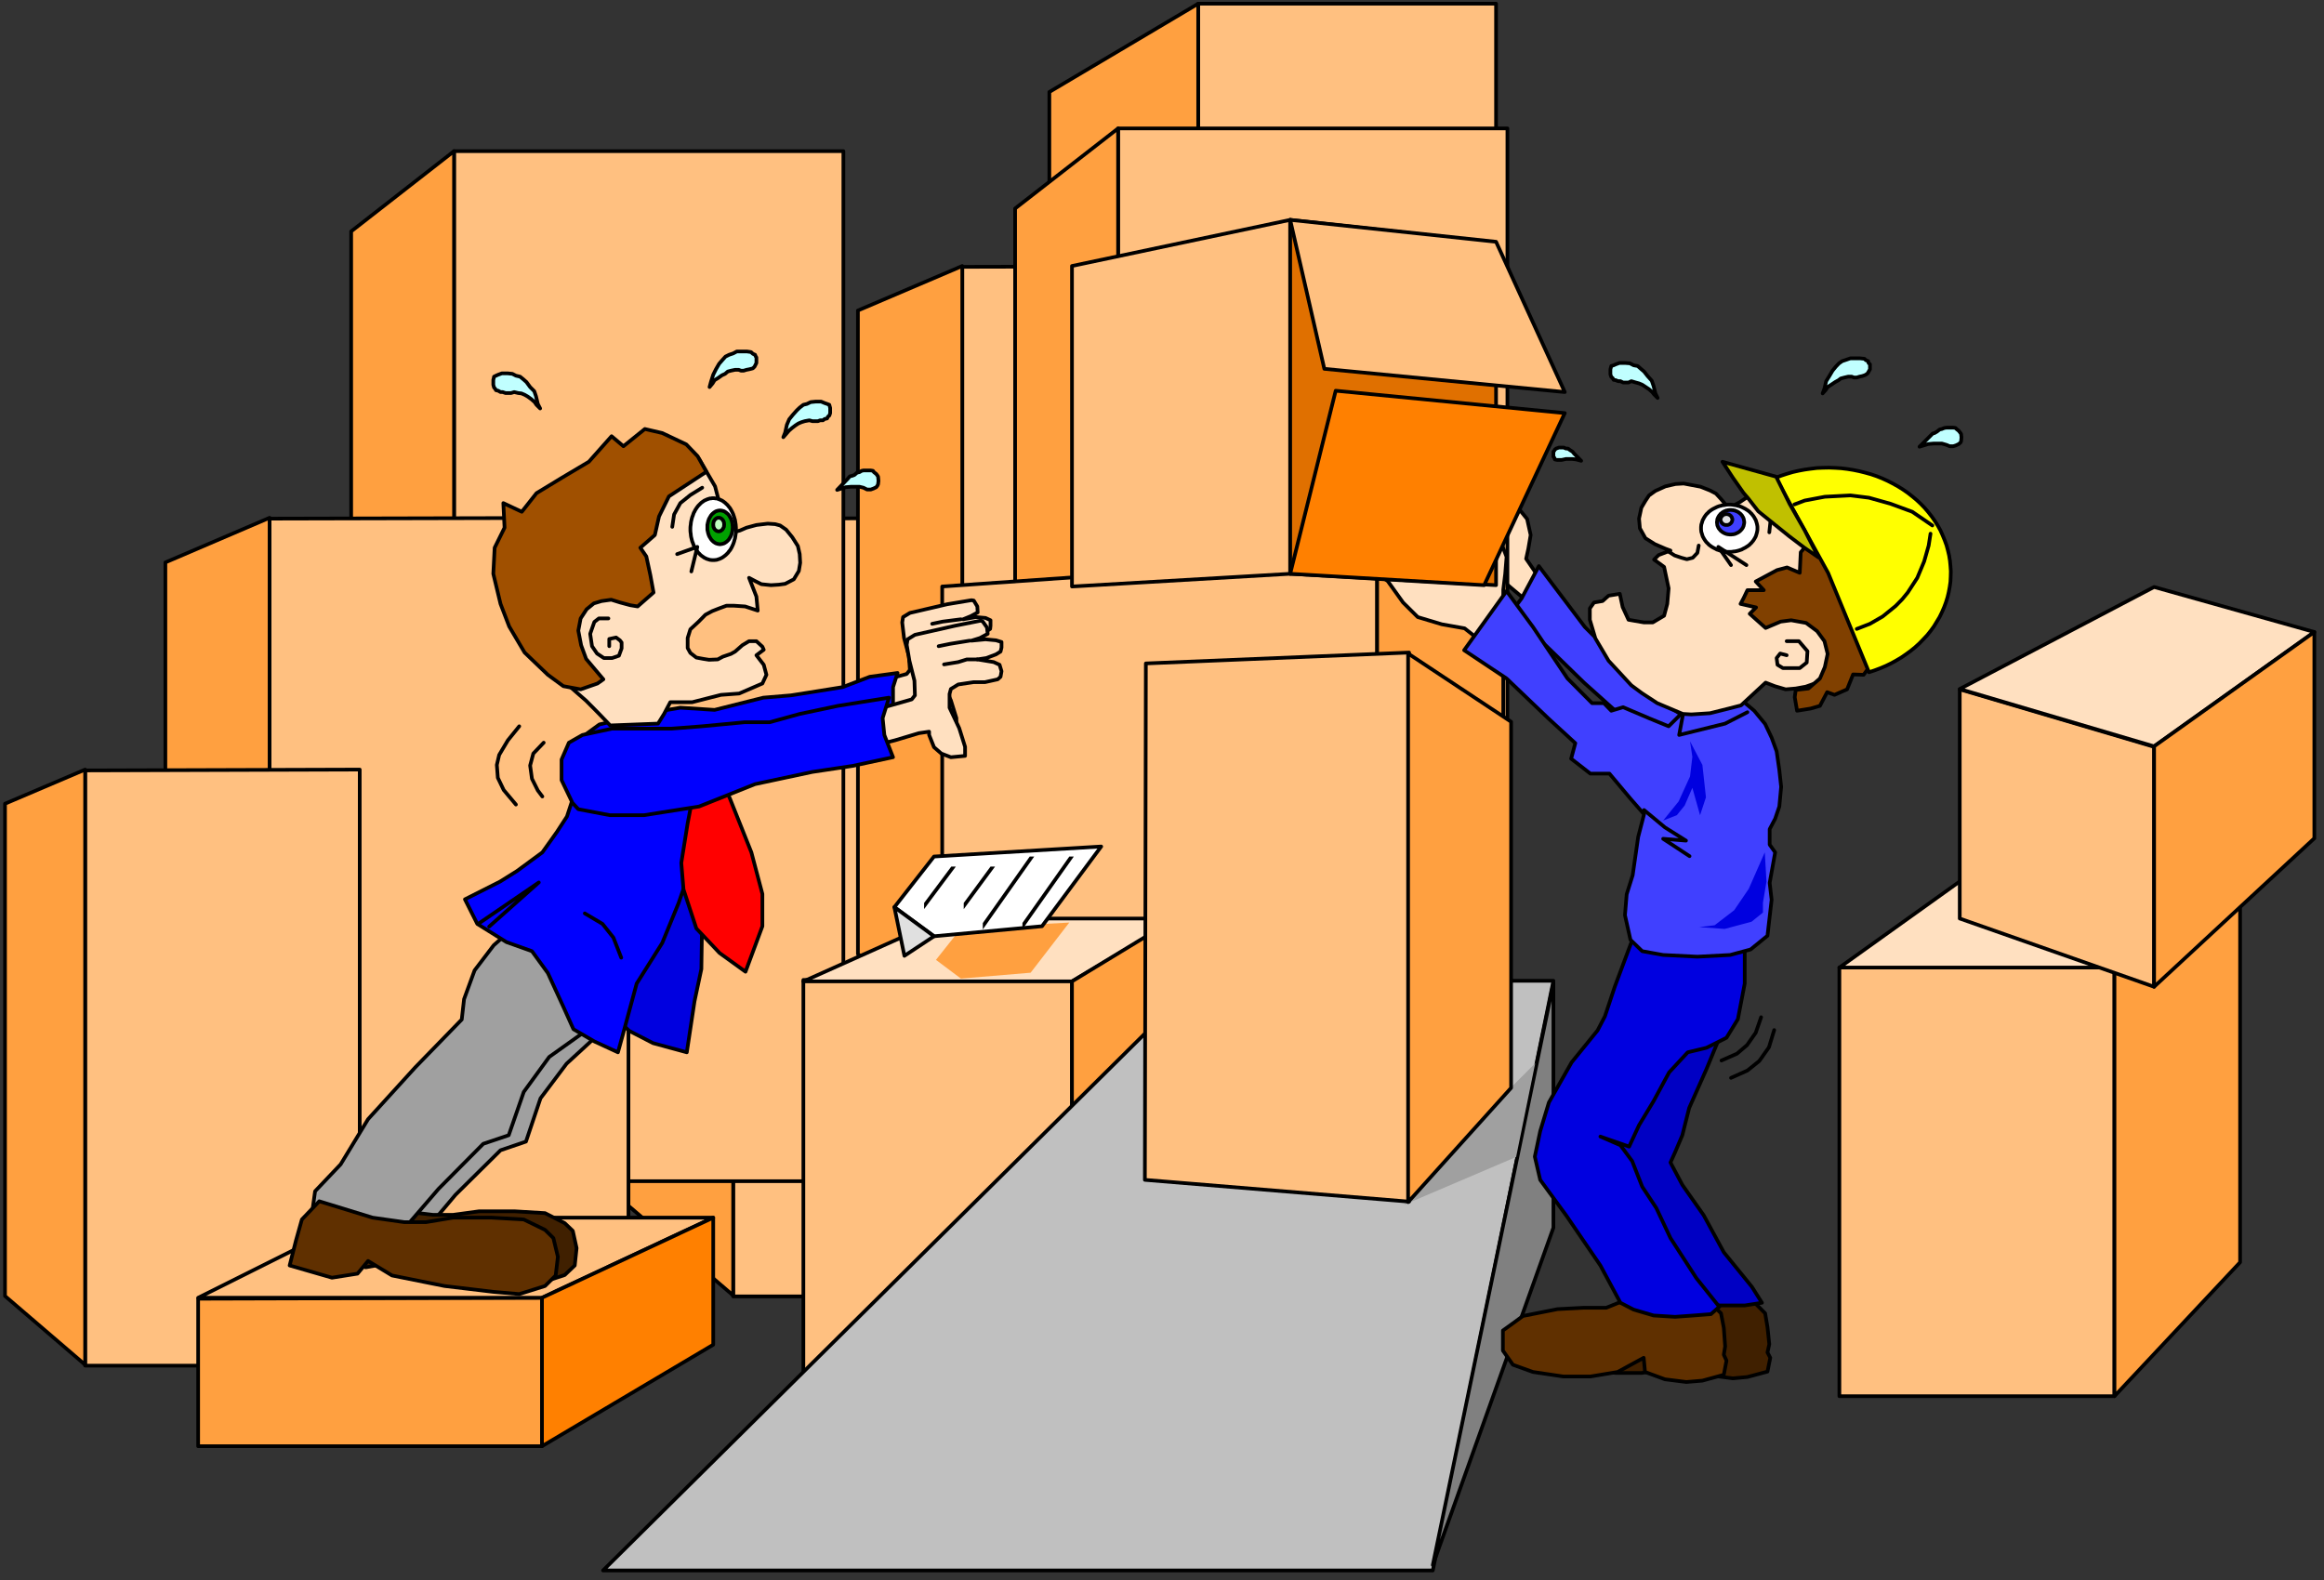 <?xml version="1.0" encoding="UTF-8" standalone="no"?>
<svg
   xmlns:ooo="http://xml.openoffice.org/svg/export"
   xmlns:dc="http://purl.org/dc/elements/1.1/"
   xmlns:cc="http://creativecommons.org/ns#"
   xmlns:rdf="http://www.w3.org/1999/02/22-rdf-syntax-ns#"
   xmlns:svg="http://www.w3.org/2000/svg"
   xmlns="http://www.w3.org/2000/svg"
   xmlns:sodipodi="http://sodipodi.sourceforge.net/DTD/sodipodi-0.dtd"
   xmlns:inkscape="http://www.inkscape.org/namespaces/inkscape"
   version="1.2"
   width="190mm"
   height="129.21mm"
   viewBox="0 0 19000 12921.001"
   preserveAspectRatio="xMidYMid"
   xml:space="preserve"
   id="svg458"
   sodipodi:docname="pushboxs.svg"
   style="fill-rule:evenodd;stroke-width:28.222;stroke-linejoin:round"
   inkscape:version="0.92.5 (2060ec1f9f, 2020-04-08)"><rect x="0" y="0" width="19000" height="12921.001" fill="#333333" stroke="none"/><sodipodi:namedview
   pagecolor="#ffffff"
   bordercolor="#666666"
   borderopacity="1"
   objecttolerance="10"
   gridtolerance="10"
   guidetolerance="10"
   inkscape:pageopacity="0"
   inkscape:pageshadow="2"
   inkscape:window-width="664"
   inkscape:window-height="487"
   id="namedview460"
   showgrid="false"
   inkscape:zoom="0.2102413"
   inkscape:cx="359.05512"
   inkscape:cy="244.15748"
   inkscape:window-x="0"
   inkscape:window-y="0"
   inkscape:window-maximized="0"
   inkscape:current-layer="svg458" />
 <defs
   class="ClipPathGroup"
   id="defs8">
  <clipPath
   id="presentation_clip_path"
   clipPathUnits="userSpaceOnUse">
   <rect
   x="0"
   y="0"
   width="21000"
   height="29700"
   id="rect2" />
  </clipPath>
  <clipPath
   id="presentation_clip_path_shrink"
   clipPathUnits="userSpaceOnUse">
   <rect
   x="21"
   y="29"
   width="20958"
   height="29641"
   id="rect5" />
  </clipPath>
 </defs>
 <defs
   class="TextShapeIndex"
   id="defs12">
  <g
   ooo:slide="id1"
   ooo:id-list="id3"
   id="g10" />
 </defs>
 <defs
   class="EmbeddedBulletChars"
   id="defs44">
  <g
   id="bullet-char-template-57356"
   transform="matrix(4.8828125e-4,0,0,-4.8828125e-4,0,0)">
   <path
   d="M 580,1141 1163,571 580,0 -4,571 Z"
   id="path14"
   inkscape:connector-curvature="0" />
  </g>
  <g
   id="bullet-char-template-57354"
   transform="matrix(4.8828125e-4,0,0,-4.8828125e-4,0,0)">
   <path
   d="M 8,1128 H 1137 V 0 H 8 Z"
   id="path17"
   inkscape:connector-curvature="0" />
  </g>
  <g
   id="bullet-char-template-10146"
   transform="matrix(4.8828125e-4,0,0,-4.8828125e-4,0,0)">
   <path
   d="M 174,0 602,739 174,1481 1456,739 Z M 1358,739 309,1346 659,739 Z"
   id="path20"
   inkscape:connector-curvature="0" />
  </g>
  <g
   id="bullet-char-template-10132"
   transform="matrix(4.8828125e-4,0,0,-4.8828125e-4,0,0)">
   <path
   d="M 2015,739 1276,0 H 717 l 543,543 H 174 v 393 h 1086 l -543,545 h 557 z"
   id="path23"
   inkscape:connector-curvature="0" />
  </g>
  <g
   id="bullet-char-template-10007"
   transform="matrix(4.8828125e-4,0,0,-4.8828125e-4,0,0)">
   <path
   d="m 0,-2 c -7,16 -16,29 -25,39 l 381,530 c -94,256 -141,385 -141,387 0,25 13,38 40,38 9,0 21,-2 34,-5 21,4 42,12 65,25 l 27,-13 111,-251 280,301 64,-25 24,25 c 21,-10 41,-24 62,-43 C 886,937 835,863 770,784 769,783 710,716 594,584 L 774,223 c 0,-27 -21,-55 -63,-84 l 16,-20 C 717,90 699,76 672,76 641,76 570,178 457,381 L 164,-76 c -22,-34 -53,-51 -92,-51 -42,0 -63,17 -64,51 -7,9 -10,24 -10,44 0,9 1,19 2,30 z"
   id="path26"
   inkscape:connector-curvature="0" />
  </g>
  <g
   id="bullet-char-template-10004"
   transform="matrix(4.8828125e-4,0,0,-4.8828125e-4,0,0)">
   <path
   d="M 285,-33 C 182,-33 111,30 74,156 52,228 41,333 41,471 c 0,78 14,145 41,201 34,71 87,106 158,106 53,0 88,-31 106,-94 l 23,-176 c 8,-64 28,-97 59,-98 l 735,706 c 11,11 33,17 66,17 42,0 63,-15 63,-46 V 965 c 0,-36 -10,-64 -30,-84 L 442,47 C 390,-6 338,-33 285,-33 Z"
   id="path29"
   inkscape:connector-curvature="0" />
  </g>
  <g
   id="bullet-char-template-9679"
   transform="matrix(4.8828125e-4,0,0,-4.8828125e-4,0,0)">
   <path
   d="M 813,0 C 632,0 489,54 383,161 276,268 223,411 223,592 c 0,181 53,324 160,431 106,107 249,161 430,161 179,0 323,-54 432,-161 108,-107 162,-251 162,-431 0,-180 -54,-324 -162,-431 C 1136,54 992,0 813,0 Z"
   id="path32"
   inkscape:connector-curvature="0" />
  </g>
  <g
   id="bullet-char-template-8226"
   transform="matrix(4.8828125e-4,0,0,-4.8828125e-4,0,0)">
   <path
   d="m 346,457 c -73,0 -137,26 -191,78 -54,51 -81,114 -81,188 0,73 27,136 81,188 54,52 118,78 191,78 73,0 134,-26 185,-79 51,-51 77,-114 77,-187 0,-75 -25,-137 -76,-188 -50,-52 -112,-78 -186,-78 z"
   id="path35"
   inkscape:connector-curvature="0" />
  </g>
  <g
   id="bullet-char-template-8211"
   transform="matrix(4.8828125e-4,0,0,-4.8828125e-4,0,0)">
   <path
   d="M -4,459 H 1135 V 606 H -4 Z"
   id="path38"
   inkscape:connector-curvature="0" />
  </g>
  <g
   id="bullet-char-template-61548"
   transform="matrix(4.8828125e-4,0,0,-4.8828125e-4,0,0)">
   <path
   d="m 173,740 c 0,163 58,303 173,419 116,115 255,173 419,173 163,0 302,-58 418,-173 116,-116 174,-256 174,-419 0,-163 -58,-303 -174,-418 C 1067,206 928,148 765,148 601,148 462,206 346,322 231,437 173,577 173,740 Z"
   id="path41"
   inkscape:connector-curvature="0" />
  </g>
 </defs>
 <g
   id="g49"
   transform="translate(-1000,-8389)">
  <g
   id="id2"
   class="Master_Slide">
   <g
   id="bg-id2"
   class="Background" />
   <g
   id="bo-id2"
   class="BackgroundObjects" />
  </g>
 </g>
 <g
   class="SlideGroup"
   id="g456"
   transform="translate(-1000,-8389)">
  <g
   id="g454">
   <g
   id="container-id1">
    <g
   id="id1"
   class="Slide"
   clip-path="url(#presentation_clip_path)">
     <g
   class="Page"
   id="g450">
      <g
   class="Graphic"
   id="g448">
       <g
   id="id3">
        <rect
   class="BoundingBox"
   x="1000"
   y="8389"
   width="19000"
   height="12921"
   id="rect51"
   style="fill:none;stroke:none" />
        <path
   d="m 13566,13088 -89,-130 18,-82 19,-112 -29,-131 -90,-111 -153,-119 -126,-93 -105,-18 52,-31 -59,49 -18,71 18,41 119,130 82,112 -160,-90 -112,-60 -123,-32 -48,51 40,100 202,113 89,71 -19,70 -88,30 -42,22 -63,-22 -48,-12 -42,60 11,71 49,41 112,71 100,-19 142,-11 30,-19 29,19 82,71 119,100 160,130 101,-171 z"
   id="path53"
   inkscape:connector-curvature="0"
   style="fill:#ffe0c0;stroke:none" />
        <path
   d="m 13566,13088 -89,-130 18,-82 19,-112 -29,-131 -90,-111 -153,-119 -126,-93 -105,-18 52,-31 -59,49 -18,71 18,41 119,130 82,112 -160,-90 -112,-60 -123,-32 -48,51 40,100 202,113 89,71 -19,70 -88,30 -42,22 -63,-22 -48,-12 -42,60 11,71 49,41 112,71 100,-19 142,-11 30,-19 29,19 82,71 119,100 160,130 101,-171 z"
   id="path55"
   inkscape:connector-curvature="0"
   style="fill:none;stroke:#000000;stroke-width:30;stroke-linecap:round;stroke-linejoin:round" />
        <path
   d="m 13581,13018 376,498 373,373 267,250 201,125 -51,172 -190,112 -328,-327 -279,-250 -306,-298 -235,-201 -63,-64 94,-126 z"
   id="path57"
   inkscape:connector-curvature="0"
   style="fill:#4040ff;stroke:none" />
        <path
   d="m 13581,13018 376,498 373,373 267,250 201,125 -51,172 -190,112 -328,-327 -279,-250 -306,-298 -235,-201 -63,-64 94,-126 z"
   id="path59"
   inkscape:connector-curvature="0"
   style="fill:none;stroke:#000000;stroke-width:30;stroke-linecap:round;stroke-linejoin:round" />
        <path
   d="m 6994,12630 2934,-7 v 6367 H 6994 Z"
   id="path61"
   inkscape:connector-curvature="0"
   style="fill:#ffc080;stroke:none" />
        <path
   d="m 6994,12630 2934,-7 v 6367 H 6994 Z"
   id="path63"
   inkscape:connector-curvature="0"
   style="fill:none;stroke:#000000;stroke-width:30;stroke-linecap:round;stroke-linejoin:round" />
        <path
   d="m 6994,18982 -856,-733 v -5261 l 856,-365 z"
   id="path65"
   inkscape:connector-curvature="0"
   style="fill:#ffa040;stroke:none" />
        <path
   d="m 6994,18982 -856,-733 v -5261 l 856,-365 z"
   id="path67"
   inkscape:connector-curvature="0"
   style="fill:none;stroke:#000000;stroke-width:30;stroke-linecap:round;stroke-linejoin:round" />
        <path
   d="m 4712,9625 h 3183 v 8423 H 4712 Z"
   id="path69"
   inkscape:connector-curvature="0"
   style="fill:#ffc080;stroke:none" />
        <path
   d="m 4712,9625 h 3183 v 8423 H 4712 Z"
   id="path71"
   inkscape:connector-curvature="0"
   style="fill:none;stroke:#000000;stroke-width:30;stroke-linecap:round;stroke-linejoin:round" />
        <path
   d="m 4712,9625 -841,656 v 7585 l 841,182 z"
   id="path73"
   inkscape:connector-curvature="0"
   style="fill:#ffa040;stroke:none" />
        <path
   d="m 4712,9625 -841,656 v 7585 l 841,182 z"
   id="path75"
   inkscape:connector-curvature="0"
   style="fill:none;stroke:#000000;stroke-width:30;stroke-linecap:round;stroke-linejoin:round" />
        <path
   d="m 3204,12630 2934,-7 v 6367 H 3204 Z"
   id="path77"
   inkscape:connector-curvature="0"
   style="fill:#ffc080;stroke:none" />
        <path
   d="m 3204,12630 2934,-7 v 6367 H 3204 Z"
   id="path79"
   inkscape:connector-curvature="0"
   style="fill:none;stroke:#000000;stroke-width:30;stroke-linecap:round;stroke-linejoin:round" />
        <path
   d="m 3204,18982 -852,-733 v -5261 l 852,-365 z"
   id="path81"
   inkscape:connector-curvature="0"
   style="fill:#ffa040;stroke:none" />
        <path
   d="m 3204,18982 -852,-733 v -5261 l 852,-365 z"
   id="path83"
   inkscape:connector-curvature="0"
   style="fill:none;stroke:#000000;stroke-width:30;stroke-linecap:round;stroke-linejoin:round" />
        <path
   d="m 1696,14689 2245,-7 v 4874 H 1696 Z"
   id="path85"
   inkscape:connector-curvature="0"
   style="fill:#ffc080;stroke:none" />
        <path
   d="m 1696,14689 2245,-7 v 4874 H 1696 Z"
   id="path87"
   inkscape:connector-curvature="0"
   style="fill:none;stroke:#000000;stroke-width:30;stroke-linecap:round;stroke-linejoin:round" />
        <path
   d="m 1696,19549 -655,-562 v -4026 l 655,-279 z"
   id="path89"
   inkscape:connector-curvature="0"
   style="fill:#ffa040;stroke:none" />
        <path
   d="m 1696,19549 -655,-562 v -4026 l 655,-279 z"
   id="path91"
   inkscape:connector-curvature="0"
   style="fill:none;stroke:#000000;stroke-width:30;stroke-linecap:round;stroke-linejoin:round" />
        <path
   d="m 13231,9469 -1139,570 H 9579 l 1217,-570 z"
   id="path93"
   inkscape:connector-curvature="0"
   style="fill:#ffc080;stroke:none" />
        <path
   d="m 13231,9469 -1139,570 H 9579 l 1217,-570 z"
   id="path95"
   inkscape:connector-curvature="0"
   style="fill:none;stroke:#000000;stroke-width:30;stroke-linecap:round;stroke-linejoin:round" />
        <path
   d="M 13231,9461 V 8419 h -2435 v 1050 z"
   id="path97"
   inkscape:connector-curvature="0"
   style="fill:#ffc080;stroke:none" />
        <path
   d="M 13231,9461 V 8419 h -2435 v 1050 z"
   id="path99"
   inkscape:connector-curvature="0"
   style="fill:none;stroke:#000000;stroke-width:30;stroke-linecap:round;stroke-linejoin:round" />
        <path
   d="m 10796,9469 -1217,570 v -898 l 1217,-722 z"
   id="path101"
   inkscape:connector-curvature="0"
   style="fill:#ffa040;stroke:none" />
        <path
   d="m 10796,9469 -1217,570 v -898 l 1217,-722 z"
   id="path103"
   inkscape:connector-curvature="0"
   style="fill:none;stroke:#000000;stroke-width:30;stroke-linecap:round;stroke-linejoin:round" />
        <path
   d="m 8867,10571 2934,-7 v 6367 H 8867 Z"
   id="path105"
   inkscape:connector-curvature="0"
   style="fill:#ffc080;stroke:none" />
        <path
   d="m 8867,10571 2934,-7 v 6367 H 8867 Z"
   id="path107"
   inkscape:connector-curvature="0"
   style="fill:none;stroke:#000000;stroke-width:30;stroke-linecap:round;stroke-linejoin:round" />
        <path
   d="m 8867,16924 -853,-734 v -5262 l 853,-364 z"
   id="path109"
   inkscape:connector-curvature="0"
   style="fill:#ffa040;stroke:none" />
        <path
   d="m 8867,16924 -853,-734 v -5262 l 853,-364 z"
   id="path111"
   inkscape:connector-curvature="0"
   style="fill:none;stroke:#000000;stroke-width:30;stroke-linecap:round;stroke-linejoin:round" />
        <path
   d="m 10141,9439 h 3183 v 8427 h -3183 z"
   id="path113"
   inkscape:connector-curvature="0"
   style="fill:#ffc080;stroke:none" />
        <path
   d="m 10141,9439 h 3183 v 8427 h -3183 z"
   id="path115"
   inkscape:connector-curvature="0"
   style="fill:none;stroke:#000000;stroke-width:30;stroke-linecap:round;stroke-linejoin:round" />
        <path
   d="m 10141,9439 -842,655 v 7582 l 842,190 z"
   id="path117"
   inkscape:connector-curvature="0"
   style="fill:#ffa040;stroke:none" />
        <path
   d="m 10141,9439 -842,655 v 7582 l 842,190 z"
   id="path119"
   inkscape:connector-curvature="0"
   style="fill:none;stroke:#000000;stroke-width:30;stroke-linecap:round;stroke-linejoin:round" />
        <path
   d="m 2620,19009 v 1206 h 2811 v -1214 z"
   id="path121"
   inkscape:connector-curvature="0"
   style="fill:#ffa040;stroke:none" />
        <path
   d="m 2620,19009 v 1206 h 2811 v -1214 z"
   id="path123"
   inkscape:connector-curvature="0"
   style="fill:none;stroke:#000000;stroke-width:30;stroke-linecap:round;stroke-linejoin:round" />
        <path
   d="m 2620,19001 1310,-655 h 2901 l -1400,655 z"
   id="path125"
   inkscape:connector-curvature="0"
   style="fill:#ffc080;stroke:none" />
        <path
   d="m 2620,19001 1310,-655 h 2901 l -1400,655 z"
   id="path127"
   inkscape:connector-curvature="0"
   style="fill:none;stroke:#000000;stroke-width:30;stroke-linecap:round;stroke-linejoin:round" />
        <path
   d="m 5431,19001 1400,-655 v 1039 l -1400,830 z"
   id="path129"
   inkscape:connector-curvature="0"
   style="fill:#ff8000;stroke:none" />
        <path
   d="m 5431,19001 1400,-655 v 1039 l -1400,830 z"
   id="path131"
   inkscape:connector-curvature="0"
   style="fill:none;stroke:#000000;stroke-width:30;stroke-linecap:round;stroke-linejoin:round" />
        <path
   d="m 8703,18684 3556,19 v -5767 l -3556,249 z"
   id="path133"
   inkscape:connector-curvature="0"
   style="fill:#ffc080;stroke:none" />
        <path
   d="m 8703,18684 3556,19 v -5767 l -3556,249 z"
   id="path135"
   inkscape:connector-curvature="0"
   style="fill:none;stroke:#000000;stroke-width:30;stroke-linecap:round;stroke-linejoin:round" />
        <path
   d="m 12259,12902 v 5801 l 1031,-1120 v -3929 z"
   id="path137"
   inkscape:connector-curvature="0"
   style="fill:#ffa040;stroke:none" />
        <path
   d="m 12259,12902 v 5801 l 1031,-1120 v -3929 z"
   id="path139"
   inkscape:connector-curvature="0"
   style="fill:none;stroke:#000000;stroke-width:30;stroke-linecap:round;stroke-linejoin:round" />
        <path
   d="m 7568,16402 h 2196 v 3277 H 7568 Z"
   id="path141"
   inkscape:connector-curvature="0"
   style="fill:#ffc080;stroke:none" />
        <path
   d="m 7568,16402 h 2196 v 3277 H 7568 Z"
   id="path143"
   inkscape:connector-curvature="0"
   style="fill:none;stroke:#000000;stroke-width:30;stroke-linecap:round;stroke-linejoin:round" />
        <path
   d="m 7568,16414 1147,-514 h 1917 l -868,514 z"
   id="path145"
   inkscape:connector-curvature="0"
   style="fill:#ffe0c0;stroke:none" />
        <path
   d="m 7568,16414 1147,-514 h 1917 l -868,514 z"
   id="path147"
   inkscape:connector-curvature="0"
   style="fill:none;stroke:#000000;stroke-width:30;stroke-linecap:round;stroke-linejoin:round" />
        <path
   d="m 9764,19690 846,-912 v -2878 l -846,514 z"
   id="path149"
   inkscape:connector-curvature="0"
   style="fill:#ffa040;stroke:none" />
        <path
   d="m 9764,19690 846,-912 v -2878 l -846,514 z"
   id="path151"
   inkscape:connector-curvature="0"
   style="fill:none;stroke:#000000;stroke-width:30;stroke-linecap:round;stroke-linejoin:round" />
        <path
   d="m 10796,16409 h 2904 l -986,4822 H 5930 Z"
   id="path153"
   inkscape:connector-curvature="0"
   style="fill:#c0c0c0;stroke:none" />
        <path
   d="m 10796,16409 h 2904 l -986,4822 H 5930 Z"
   id="path155"
   inkscape:connector-curvature="0"
   style="fill:none;stroke:#000000;stroke-width:30;stroke-linecap:round;stroke-linejoin:round" />
        <path
   d="m 13700,16428 -986,4759 986,-2759 z"
   id="path157"
   inkscape:connector-curvature="0"
   style="fill:#808080;stroke:none" />
        <path
   d="m 13700,16428 -986,4759 986,-2759 z"
   id="path159"
   inkscape:connector-curvature="0"
   style="fill:none;stroke:#000000;stroke-width:30;stroke-linecap:round;stroke-linejoin:round" />
        <path
   d="m 16038,16301 h 2249 v 3505 h -2249 z"
   id="path161"
   inkscape:connector-curvature="0"
   style="fill:#ffc080;stroke:none" />
        <path
   d="m 16038,16301 h 2249 v 3505 h -2249 z"
   id="path163"
   inkscape:connector-curvature="0"
   style="fill:none;stroke:#000000;stroke-width:30;stroke-linecap:round;stroke-linejoin:round" />
        <path
   d="m 16038,16301 1217,-871 h 2059 l -1027,871 z"
   id="path165"
   inkscape:connector-curvature="0"
   style="fill:#ffe0c0;stroke:none" />
        <path
   d="m 16038,16301 1217,-871 h 2059 l -1027,871 z"
   id="path167"
   inkscape:connector-curvature="0"
   style="fill:none;stroke:#000000;stroke-width:30;stroke-linecap:round;stroke-linejoin:round" />
        <path
   d="m 19314,15430 -1027,871 v 3505 l 1027,-1095 z"
   id="path169"
   inkscape:connector-curvature="0"
   style="fill:#ffa040;stroke:none" />
        <path
   d="m 19314,15430 -1027,871 v 3505 l 1027,-1095 z"
   id="path171"
   inkscape:connector-curvature="0"
   style="fill:none;stroke:#000000;stroke-width:30;stroke-linecap:round;stroke-linejoin:round" />
        <path
   d="m 17022,14026 1589,470 v 1962 l -1589,-558 z"
   id="path173"
   inkscape:connector-curvature="0"
   style="fill:#ffc080;stroke:none" />
        <path
   d="m 17022,14026 1589,470 v 1962 l -1589,-558 z"
   id="path175"
   inkscape:connector-curvature="0"
   style="fill:none;stroke:#000000;stroke-width:30;stroke-linecap:round;stroke-linejoin:round" />
        <path
   d="m 17022,14023 1589,-834 1310,368 -1310,935 z"
   id="path177"
   inkscape:connector-curvature="0"
   style="fill:#ffe0c0;stroke:none" />
        <path
   d="m 17022,14023 1589,-834 1310,368 -1310,935 z"
   id="path179"
   inkscape:connector-curvature="0"
   style="fill:none;stroke:#000000;stroke-width:30;stroke-linecap:round;stroke-linejoin:round" />
        <path
   d="m 18611,14492 1310,-935 v 1687 l -1310,1214 z"
   id="path181"
   inkscape:connector-curvature="0"
   style="fill:#ffa040;stroke:none" />
        <path
   d="m 18611,14492 1310,-935 v 1687 l -1310,1214 z"
   id="path183"
   inkscape:connector-curvature="0"
   style="fill:none;stroke:#000000;stroke-width:30;stroke-linecap:round;stroke-linejoin:round" />
        <path
   d="m 12479,18241 853,-938 219,-219 -156,766 z"
   id="path185"
   inkscape:connector-curvature="0"
   style="fill:#a0a0a0;stroke:none" />
        <path
   d="m 10360,18037 2160,178 v -4490 l -2152,89 z"
   id="path187"
   inkscape:connector-curvature="0"
   style="fill:#ffc080;stroke:none" />
        <path
   d="m 10360,18037 2160,178 v -4490 l -2152,89 z"
   id="path189"
   inkscape:connector-curvature="0"
   style="fill:none;stroke:#000000;stroke-width:30;stroke-linecap:round;stroke-linejoin:round" />
        <path
   d="m 12512,13733 842,558 v 2994 l -842,934 z"
   id="path191"
   inkscape:connector-curvature="0"
   style="fill:#ffa040;stroke:none" />
        <path
   d="m 12512,13733 842,558 v 2994 l -842,934 z"
   id="path193"
   inkscape:connector-curvature="0"
   style="fill:none;stroke:#000000;stroke-width:30;stroke-linecap:round;stroke-linejoin:round" />
        <path
   d="m 16693,12042 86,-86 22,-22 15,-4 19,-11 23,-18 18,-4 19,-8 19,-3 h 26 18 11 l 19,3 7,8 19,15 14,18 5,8 3,29 -3,30 -5,11 -14,12 -23,11 -22,7 h -29 l -26,-11 -38,-11 h -26 -41 l -45,4 z"
   id="path195"
   inkscape:connector-curvature="0"
   style="fill:#c0ffff;stroke:none" />
        <path
   d="m 16693,12042 86,-86 22,-22 15,-4 19,-11 23,-18 18,-4 19,-8 19,-3 h 26 18 11 l 19,3 7,8 19,15 14,18 5,8 3,29 -3,30 -5,11 -14,12 -23,11 -22,7 h -29 l -26,-11 -38,-11 h -26 -41 l -45,4 z"
   id="path197"
   inkscape:connector-curvature="0"
   style="fill:none;stroke:#000000;stroke-width:30;stroke-linecap:round;stroke-linejoin:round" />
        <path
   d="m 13927,12157 -59,-60 -11,-14 -12,-8 -7,-4 -19,-14 h -15 l -11,-4 -7,-4 h -19 -11 -11 l -11,4 -11,4 -11,8 -5,10 -7,8 v 26 15 l 7,7 5,15 18,4 h 15 22 l 19,-4 18,-4 h 22 27 l 33,4 z"
   id="path199"
   inkscape:connector-curvature="0"
   style="fill:#c0ffff;stroke:none" />
        <path
   d="m 13927,12157 -59,-60 -11,-14 -12,-8 -7,-4 -19,-14 h -15 l -11,-4 -7,-4 h -19 -11 -11 l -11,4 -11,4 -11,8 -5,10 -7,8 v 26 15 l 7,7 5,15 18,4 h 15 22 l 19,-4 18,-4 h 22 27 l 33,4 z"
   id="path201"
   inkscape:connector-curvature="0"
   style="fill:none;stroke:#000000;stroke-width:30;stroke-linecap:round;stroke-linejoin:round" />
        <path
   d="m 15901,11606 15,-40 14,-60 26,-42 26,-44 27,-33 26,-27 26,-18 33,-11 34,-12 h 37 41 l 37,4 11,11 19,8 3,15 12,11 v 19 22 l -15,26 -4,7 -15,11 -11,5 -18,6 -23,5 -22,7 h -23 l -18,-7 h -30 l -30,7 -30,8 -18,14 -27,15 -33,22 -29,19 -15,23 z"
   id="path203"
   inkscape:connector-curvature="0"
   style="fill:#c0ffff;stroke:none" />
        <path
   d="m 15901,11606 15,-40 14,-60 26,-42 26,-44 27,-33 26,-27 26,-18 33,-11 34,-12 h 37 41 l 37,4 11,11 19,8 3,15 12,11 v 19 22 l -15,26 -4,7 -15,11 -11,5 -18,6 -23,5 -22,7 h -23 l -18,-7 h -30 l -30,7 -30,8 -18,14 -27,15 -33,22 -29,19 -15,23 z"
   id="path205"
   inkscape:connector-curvature="0"
   style="fill:none;stroke:#000000;stroke-width:30;stroke-linecap:round;stroke-linejoin:round" />
        <path
   d="m 14552,11643 -18,-37 -15,-60 -15,-44 -34,-38 -29,-37 -26,-22 -26,-23 -33,-6 -31,-16 -40,-3 h -45 l -30,11 -18,8 -19,6 -4,16 -3,11 v 18 23 l 7,22 11,8 8,15 18,3 19,8 h 19 l 22,11 h 18 26 l 23,-11 37,11 26,7 26,11 23,15 33,22 26,23 15,19 z"
   id="path207"
   inkscape:connector-curvature="0"
   style="fill:#c0ffff;stroke:none" />
        <path
   d="m 14552,11643 -18,-37 -15,-60 -15,-44 -34,-38 -29,-37 -26,-22 -26,-23 -33,-6 -31,-16 -40,-3 h -45 l -30,11 -18,8 -19,6 -4,16 -3,11 v 18 23 l 7,22 11,8 8,15 18,3 19,8 h 19 l 22,11 h 18 26 l 23,-11 37,11 26,7 26,11 23,15 33,22 26,23 15,19 z"
   id="path209"
   inkscape:connector-curvature="0"
   style="fill:none;stroke:#000000;stroke-width:30;stroke-linecap:round;stroke-linejoin:round" />
        <path
   d="m 14713,19016 -167,67 h -179 l -201,11 -264,56 -79,56 -78,56 v 153 l 78,111 153,56 234,34 h 212 l 212,-34 198,-112 11,112 157,56 167,22 119,-11 164,-44 23,-113 -23,-44 15,-67 -15,-141 -19,-112 -111,-112 -354,34 z"
   id="path211"
   inkscape:connector-curvature="0"
   style="fill:#402000;stroke:none" />
        <path
   d="m 14713,19016 -167,67 h -179 l -201,11 -264,56 -79,56 -78,56 v 153 l 78,111 153,56 234,34 h 212 l 212,-34 198,-112 11,112 157,56 167,22 119,-11 164,-44 23,-113 -23,-44 15,-67 -15,-141 -19,-112 -111,-112 -354,34 z"
   id="path213"
   inkscape:connector-curvature="0"
   style="fill:none;stroke:#000000;stroke-width:30;stroke-linecap:round;stroke-linejoin:round" />
        <path
   d="m 14307,19012 -175,71 h -187 l -211,11 -283,56 -82,60 -82,59 v 164 l 82,116 164,59 249,37 h 220 l 223,-37 213,-116 11,116 163,60 175,22 131,-11 175,-48 22,-116 -22,-48 11,-68 -11,-152 -23,-119 -119,-116 -376,34 z"
   id="path215"
   inkscape:connector-curvature="0"
   style="fill:#603000;stroke:none" />
        <path
   d="m 14307,19012 -175,71 h -187 l -211,11 -283,56 -82,60 -82,59 v 164 l 82,116 164,59 249,37 h 220 l 223,-37 213,-116 11,116 163,60 175,22 131,-11 175,-48 22,-116 -22,-48 11,-68 -11,-152 -23,-119 -119,-116 -376,34 z"
   id="path217"
   inkscape:connector-curvature="0"
   style="fill:none;stroke:#000000;stroke-width:30;stroke-linecap:round;stroke-linejoin:round" />
        <path
   d="m 15082,16815 -131,317 -141,317 -56,223 -60,141 -37,82 97,183 175,249 164,302 230,283 82,130 -141,22 h -253 l -187,11 -152,12 h -153 l -119,-71 -70,-142 -220,-420 -120,-387 -126,-336 44,-305 284,-339 208,-305 119,-257 11,-316 22,-109 h 448 215 l -19,470 z"
   id="path219"
   inkscape:connector-curvature="0"
   style="fill:#0000c4;stroke:none" />
        <path
   d="m 15082,16815 -131,317 -141,317 -56,223 -60,141 -37,82 97,183 175,249 164,302 230,283 82,130 -141,22 h -253 l -187,11 -152,12 h -153 l -119,-71 -70,-142 -220,-420 -120,-387 -126,-336 44,-305 284,-339 208,-305 119,-257 11,-316 22,-109 h 448 215 l -19,470 z"
   id="path221"
   inkscape:connector-curvature="0"
   style="fill:none;stroke:#000000;stroke-width:30;stroke-linecap:round;stroke-linejoin:round" />
        <path
   d="m 14356,16045 -153,409 -82,246 -60,115 -212,261 -186,328 -71,235 -44,208 44,190 212,290 280,410 164,305 108,56 163,48 175,11 153,-11 141,-11 68,-60 -187,-234 -212,-328 -116,-246 -115,-174 -82,-209 -96,-130 -164,-71 235,82 81,-175 119,-197 127,-235 152,-164 153,-37 164,-82 93,-152 56,-291 v -261 -115 l -301,11 h -247 z"
   id="path223"
   inkscape:connector-curvature="0"
   style="fill:#0000e0;stroke:none" />
        <path
   d="m 14356,16045 -153,409 -82,246 -60,115 -212,261 -186,328 -71,235 -44,208 44,190 212,290 280,410 164,305 108,56 163,48 175,11 153,-11 141,-11 68,-60 -187,-234 -212,-328 -116,-246 -115,-174 -82,-209 -96,-130 -164,-71 235,82 81,-175 119,-197 127,-235 152,-164 153,-37 164,-82 93,-152 56,-291 v -261 -115 l -301,11 h -247 z"
   id="path225"
   inkscape:connector-curvature="0"
   style="fill:none;stroke:#000000;stroke-width:30;stroke-linecap:round;stroke-linejoin:round" />
        <path
   d="m 15398,16707 -44,127 -71,101 -82,70 -127,56"
   id="path227"
   inkscape:connector-curvature="0"
   style="fill:none;stroke:#000000;stroke-width:30;stroke-linecap:round;stroke-linejoin:round" />
        <path
   d="m 15505,16812 -43,141 -79,112 -97,78 -134,60"
   id="path229"
   inkscape:connector-curvature="0"
   style="fill:none;stroke:#000000;stroke-width:30;stroke-linecap:round;stroke-linejoin:round" />
        <path
   d="m 13257,13751 -283,-224 -186,-33 -197,-59 -120,-119 -126,-176 -48,-33 22,-131 142,82 -94,-115 71,-71 174,104 142,116 -212,-231 -22,-108 44,-71 108,60 246,175 82,108 82,-97 -93,-186 -37,-82 37,-59 82,26 175,126 71,190 -11,138 -16,130 v 175 l 213,141 z"
   id="path231"
   inkscape:connector-curvature="0"
   style="fill:#ffe0c0;stroke:none" />
        <path
   d="m 13257,13751 -283,-224 -186,-33 -197,-59 -120,-119 -126,-176 -48,-33 22,-131 142,82 -94,-115 71,-71 174,104 142,116 -212,-231 -22,-108 44,-71 108,60 246,175 82,108 82,-97 -93,-186 -37,-82 37,-59 82,26 175,126 71,190 -11,138 -16,130 v 175 l 213,141 z"
   id="path233"
   inkscape:connector-curvature="0"
   style="fill:none;stroke:#000000;stroke-width:30;stroke-linecap:round;stroke-linejoin:round" />
        <path
   d="m 15342,14201 -127,-107 -104,14 -327,79 -142,141 -156,-64 -216,-92 -97,29 -60,-62 h -97 l -201,-202 -282,-421 -216,-294 -347,484 347,231 342,327 220,202 -34,127 157,122 h 156 l 172,205 111,127 -48,186 -45,313 -49,156 -14,171 45,201 96,93 171,31 280,14 268,-14 167,-45 138,-112 34,-294 -16,-138 45,-250 -45,-63 v -127 l 45,-85 34,-100 15,-161 -15,-137 -22,-153 -41,-112 -53,-112 z"
   id="path235"
   inkscape:connector-curvature="0"
   style="fill:#4040ff;stroke:none" />
        <path
   d="m 15342,14201 -127,-107 -104,14 -327,79 -142,141 -156,-64 -216,-92 -97,29 -60,-62 h -97 l -201,-202 -282,-421 -216,-294 -347,484 347,231 342,327 220,202 -34,127 157,122 h 156 l 172,205 111,127 -48,186 -45,313 -49,156 -14,171 45,201 96,93 171,31 280,14 268,-14 167,-45 138,-112 34,-294 -16,-138 45,-250 -45,-63 v -127 l 45,-85 34,-100 15,-161 -15,-137 -22,-153 -41,-112 -53,-112 z"
   id="path237"
   inkscape:connector-curvature="0"
   style="fill:none;stroke:#000000;stroke-width:30;stroke-linecap:round;stroke-linejoin:round" />
        <path
   d="m 15428,15359 -131,298 -119,175 -160,123 -126,15 208,15 220,-59 93,-75 v -81 l 29,-172 z"
   id="path239"
   inkscape:connector-curvature="0"
   style="fill:#0000e0;stroke:none" />
        <path
   d="m 14817,14451 101,193 29,265 -48,146 -63,-224 -63,145 -64,79 -112,44 127,-157 93,-204 19,-160 z"
   id="path241"
   inkscape:connector-curvature="0"
   style="fill:#0000e0;stroke:none" />
        <path
   d="m 14441,15013 171,142 172,108 -187,-15 216,142"
   id="path243"
   inkscape:connector-curvature="0"
   style="fill:none;stroke:#000000;stroke-width:30;stroke-linecap:round;stroke-linejoin:round" />
        <path
   d="m 14761,14221 -33,178 376,-93 182,-93"
   id="path245"
   inkscape:connector-curvature="0"
   style="fill:none;stroke:#000000;stroke-width:30;stroke-linecap:round;stroke-linejoin:round" />
        <path
   d="m 15539,12355 -201,63 -115,78 -90,49 -59,-71 -45,-49 -48,-25 -78,-31 -75,-14 -63,-12 -67,4 -82,19 -82,37 -52,37 -30,45 -33,56 -19,89 7,79 45,81 78,49 86,37 41,15 -97,37 -37,37 82,60 37,175 -11,127 -26,97 -93,55 h -71 l -127,-22 -48,-104 -23,-108 -92,15 -49,44 -70,12 -34,48 v 93 l 45,152 108,183 186,201 85,63 127,83 209,88 70,4 153,-10 152,-38 101,-26 201,-186 75,29 89,26 82,-7 82,-15 85,-30 79,-41 234,-115 71,-48 56,-45 119,-82 93,-93 93,-104 49,-119 33,-142 11,-123 -15,-197 -60,-172 -82,-130 -130,-123 -186,-85 -253,-41 -223,4 z"
   id="path247"
   inkscape:connector-curvature="0"
   style="fill:#ffe0c0;stroke:none" />
        <path
   d="m 15539,12355 -201,63 -115,78 -90,49 -59,-71 -45,-49 -48,-25 -78,-31 -75,-14 -63,-12 -67,4 -82,19 -82,37 -52,37 -30,45 -33,56 -19,89 7,79 45,81 78,49 86,37 41,15 -97,37 -37,37 82,60 37,175 -11,127 -26,97 -93,55 h -71 l -127,-22 -48,-104 -23,-108 -92,15 -49,44 -70,12 -34,48 v 93 l 45,152 108,183 186,201 85,63 127,83 209,88 70,4 153,-10 152,-38 101,-26 201,-186 75,29 89,26 82,-7 82,-15 85,-30 79,-41 234,-115 71,-48 56,-45 119,-82 93,-93 93,-104 49,-119 33,-142 11,-123 -15,-197 -60,-172 -82,-130 -130,-123 -186,-85 -253,-41 -223,4 z"
   id="path249"
   inkscape:connector-curvature="0"
   style="fill:none;stroke:#000000;stroke-width:30;stroke-linecap:round;stroke-linejoin:round" />
        <path
   d="m 15370,12709 c 0,35 -10,68 -31,98 -20,30 -49,54 -85,71 -35,17 -75,26 -116,26 -41,0 -81,-9 -116,-26 -35,-17 -64,-41 -85,-71 -20,-30 -31,-63 -31,-98 0,-34 11,-67 31,-97 21,-30 50,-54 85,-71 35,-18 75,-27 116,-27 41,0 81,9 116,27 36,17 65,41 85,71 21,30 31,63 31,97 z"
   id="path251"
   inkscape:connector-curvature="0"
   style="fill:#ffffff;stroke:none" />
        <path
   d="m 15368,12709 v -11 l -1,-9 -2,-10 -2,-9 -3,-10 -3,-10 -3,-9 -5,-8 -5,-10 -5,-8 -6,-9 -7,-8 -6,-8 -8,-7 -7,-8 -9,-7 -8,-6 -10,-6 -9,-6 -10,-5 -10,-5 -10,-5 -10,-4 -11,-4 -11,-2 -12,-4 -11,-1 -12,-2 -11,-2 -12,-1 h -12 v 0 h -11 l -12,1 -11,2 -12,2 -11,1 -12,4 -11,2 -11,4 -10,4 -10,5 -10,5 -10,5 -10,6 -9,6 -8,6 -9,7 -7,8 -8,7 -7,8 -6,8 -6,9 -5,8 -5,10 -5,8 -3,9 -3,10 -3,10 -3,9 -1,10 -1,9 v 11 0 10 l 1,9 1,10 3,9 3,10 3,10 3,9 5,9 5,9 5,8 6,9 6,8 7,8 8,7 7,8 9,7 8,6 9,6 10,6 10,5 10,5 10,6 10,3 11,4 11,3 12,3 11,2 12,1 11,2 12,1 h 11 v 0 h 12 l 12,-1 11,-2 12,-1 11,-2 12,-3 11,-3 11,-4 10,-3 10,-6 10,-5 10,-5 9,-6 10,-6 8,-6 9,-7 7,-8 8,-7 6,-8 7,-8 6,-9 5,-8 5,-9 5,-9 3,-9 3,-10 3,-10 2,-9 2,-10 1,-9 z"
   id="path253"
   inkscape:connector-curvature="0"
   style="fill:none;stroke:#000000;stroke-width:30;stroke-linecap:round;stroke-linejoin:round" />
        <path
   d="m 15263,12663 c 0,18 -5,35 -15,50 -10,16 -24,28 -41,37 -18,9 -37,13 -57,13 -20,0 -39,-4 -57,-13 -17,-9 -31,-21 -41,-37 -10,-15 -15,-32 -15,-50 0,-17 5,-34 15,-50 10,-15 24,-27 41,-36 18,-9 37,-14 57,-14 20,0 39,5 57,14 17,9 31,21 41,36 10,16 15,33 15,50 z"
   id="path255"
   inkscape:connector-curvature="0"
   style="fill:#4040ff;stroke:none" />
        <path
   d="m 15260,12660 v -5 l -1,-5 -1,-6 -1,-5 -1,-5 -1,-5 -2,-4 -2,-5 -2,-4 -4,-5 -2,-5 -3,-4 -4,-4 -3,-4 -4,-4 -4,-3 -4,-3 -4,-4 -5,-3 -5,-3 -5,-2 -5,-3 -5,-1 -5,-3 -5,-2 h -6 l -5,-2 -6,-1 h -6 l -5,-1 h -6 v 0 h -6 l -5,1 h -6 l -5,1 -5,2 h -6 l -5,2 -6,3 -5,1 -5,3 -5,2 -4,3 -5,3 -4,4 -4,3 -5,3 -3,4 -3,4 -4,4 -3,4 -3,5 -3,5 -2,4 -2,5 -2,4 -2,5 -1,5 v 5 l -1,6 -1,5 v 5 0 5 l 1,5 1,5 v 5 l 1,5 2,5 2,4 2,5 2,5 3,5 3,4 3,4 4,4 3,4 3,4 5,3 4,4 4,3 5,3 4,3 5,2 5,3 5,2 6,2 5,2 6,1 5,1 5,1 h 6 l 5,1 h 6 v 0 h 6 l 5,-1 h 6 l 6,-1 5,-1 6,-1 5,-2 5,-2 5,-2 5,-3 5,-2 5,-3 5,-3 4,-3 4,-4 4,-3 4,-4 3,-4 4,-4 3,-4 2,-4 4,-5 2,-5 2,-5 2,-4 1,-5 1,-5 1,-5 1,-5 1,-5 z"
   id="path257"
   inkscape:connector-curvature="0"
   style="fill:none;stroke:#000000;stroke-width:30;stroke-linecap:round;stroke-linejoin:round" />
        <path
   d="m 15166,12639 c 0,8 -2,16 -7,23 -4,7 -10,13 -18,17 -7,4 -16,6 -25,6 -8,0 -17,-2 -25,-6 -7,-4 -13,-10 -18,-17 -4,-7 -7,-15 -7,-23 0,-8 3,-16 7,-23 5,-7 11,-13 18,-17 8,-4 17,-6 25,-6 9,0 18,2 25,6 8,4 14,10 18,17 5,7 7,15 7,23 z"
   id="path259"
   inkscape:connector-curvature="0"
   style="fill:#e0e0e0;stroke:none" />
        <path
   d="m 15163,12638 v -3 -2 l -1,-2 v -3 l -1,-1 -1,-3 -1,-1 v -3 l -1,-2 -1,-2 -2,-2 -1,-2 -1,-1 -2,-3 -2,-2 h -1 l -2,-2 -2,-2 -2,-1 -2,-1 -2,-1 -2,-2 -3,-1 -2,-1 h -2 -3 l -2,-1 h -2 l -2,-1 h -3 -2 v 0 h -3 -2 l -3,1 h -2 l -2,1 h -3 -2 l -2,1 -3,1 -2,2 -2,1 -2,1 -2,1 -2,2 -1,2 h -2 l -2,2 -1,3 -2,1 -1,2 -2,2 v 2 l -1,2 -1,3 -1,1 -1,3 -1,1 v 3 l -1,2 v 2 3 0 2 2 l 1,2 v 3 l 1,2 1,2 1,2 1,2 1,2 v 3 l 2,1 1,2 2,2 1,2 2,2 2,1 1,1 2,2 2,2 2,1 2,1 2,1 3,1 2,1 2,1 h 3 l 2,1 h 2 3 2 3 v 0 h 2 3 2 2 l 2,-1 h 3 l 2,-1 2,-1 3,-1 2,-1 2,-1 2,-1 2,-2 2,-2 2,-1 1,-1 2,-2 2,-2 1,-2 1,-2 2,-1 1,-3 1,-2 v -2 l 1,-2 1,-2 1,-2 v -3 l 1,-2 v -2 z"
   id="path261"
   inkscape:connector-curvature="0"
   style="fill:none;stroke:#000000;stroke-width:30;stroke-linecap:round;stroke-linejoin:round" />
        <path
   d="m 15927,12764 -150,75 -55,66 -8,168 -104,-44 -82,22 -174,93 66,71 h -134 l -30,63 -26,49 127,29 -52,52 130,116 123,-52 86,-11 122,22 90,67 60,82 26,104 -23,108 -40,93 -94,82 -104,12 -8,59 19,111 111,-18 76,-22 59,-112 60,22 103,-45 49,-122 86,3 60,-82 22,-92 22,-179 183,-194 -23,-179 -160,-37 -4,-156 h -130 l -12,-160 h -133 z"
   id="path263"
   inkscape:connector-curvature="0"
   style="fill:#804000;stroke:none" />
        <path
   d="m 15927,12764 -150,75 -55,66 -8,168 -104,-44 -82,22 -174,93 66,71 h -134 l -30,63 -26,49 127,29 -52,52 130,116 123,-52 86,-11 122,22 90,67 60,82 26,104 -23,108 -40,93 -94,82 -104,12 -8,59 19,111 111,-18 76,-22 59,-112 60,22 103,-45 49,-122 86,3 60,-82 22,-92 22,-179 183,-194 -23,-179 -160,-37 -4,-156 h -130 l -12,-160 h -133 z"
   id="path265"
   inkscape:connector-curvature="0"
   style="fill:none;stroke:#000000;stroke-width:30;stroke-linecap:round;stroke-linejoin:round" />
        <path
   d="m 14888,12850 -11,60 -38,40 -48,12 -44,-12 -56,-19 -63,-40"
   id="path267"
   inkscape:connector-curvature="0"
   style="fill:none;stroke:#000000;stroke-width:30;stroke-linecap:round;stroke-linejoin:round" />
        <path
   d="m 15278,13010 -230,-149 104,149"
   id="path269"
   inkscape:connector-curvature="0"
   style="fill:none;stroke:#000000;stroke-width:30;stroke-linecap:round;stroke-linejoin:round" />
        <path
   d="m 15465,12742 11,-104 -45,-119 -59,-45 -37,-11"
   id="path271"
   inkscape:connector-curvature="0"
   style="fill:none;stroke:#000000;stroke-width:30;stroke-linecap:round;stroke-linejoin:round" />
        <path
   d="m 15607,13632 h 100 l 70,82 -6,93 -57,45 h -63 -75 l -44,-27 -7,-55 29,-37 53,14"
   id="path273"
   inkscape:connector-curvature="0"
   style="fill:none;stroke:#000000;stroke-width:30;stroke-linecap:round;stroke-linejoin:round" />
        <path
   d="m 15946,13074 334,812 48,-16 45,-17 45,-19 43,-21 42,-23 42,-25 39,-27 37,-27 37,-30 34,-31 32,-33 32,-34 28,-35 27,-37 23,-38 23,-38 19,-39 18,-41 15,-40 13,-42 10,-42 8,-43 6,-42 2,-43 1,-43 -3,-43 -4,-42 -7,-44 -10,-42 -11,-41 -15,-41 -17,-41 -18,-40 -21,-38 -24,-38 -26,-37 -28,-36 -30,-35 -32,-33 -33,-31 -36,-30 -37,-29 -39,-27 -40,-25 -43,-24 -43,-22 -44,-20 -45,-18 -47,-16 -47,-13 -48,-12 -49,-10 -49,-8 -50,-6 -49,-3 -50,-2 -50,1 -50,2 -50,6 -50,7 -48,9 -49,11 -47,14 -46,15 -47,18 z"
   id="path275"
   inkscape:connector-curvature="0"
   style="fill:#ffff00;stroke:none" />
        <path
   d="m 15946,13074 334,812 48,-16 45,-17 45,-19 43,-21 42,-23 42,-25 39,-27 37,-27 37,-30 34,-31 32,-33 32,-34 28,-35 27,-37 23,-38 23,-38 19,-39 18,-41 15,-40 13,-42 10,-42 8,-43 6,-42 2,-43 1,-43 -3,-43 -4,-42 -7,-44 -10,-42 -11,-41 -15,-41 -17,-41 -18,-40 -21,-38 -24,-38 -26,-37 -28,-36 -30,-35 -32,-33 -33,-31 -36,-30 -37,-29 -39,-27 -40,-25 -43,-24 -43,-22 -44,-20 -45,-18 -47,-16 -47,-13 -48,-12 -49,-10 -49,-8 -50,-6 -49,-3 -50,-2 -50,1 -50,2 -50,6 -50,7 -48,9 -49,11 -47,14 -46,15 -47,18 z"
   id="path277"
   inkscape:connector-curvature="0"
   style="fill:none;stroke:#000000;stroke-width:30;stroke-linecap:round;stroke-linejoin:round" />
        <path
   d="m 15521,12287 -439,-122 85,130 86,123 41,48 81,104 130,105 124,100 123,93 115,79 -112,-220 -123,-216 z"
   id="path279"
   inkscape:connector-curvature="0"
   style="fill:#c0c000;stroke:none" />
        <path
   d="m 15521,12287 -439,-122 85,130 86,123 41,48 81,104 130,105 124,100 123,93 115,79 -112,-220 -123,-216 z"
   id="path281"
   inkscape:connector-curvature="0"
   style="fill:none;stroke:#000000;stroke-width:30;stroke-linecap:round;stroke-linejoin:round" />
        <path
   d="m 15670,12514 85,-32 164,-31 209,-11 152,19 175,49 179,66 164,112"
   id="path283"
   inkscape:connector-curvature="0"
   style="fill:none;stroke:#000000;stroke-width:30;stroke-linecap:round;stroke-linejoin:round" />
        <path
   d="m 16783,12753 -15,97 -37,130 -56,134 -78,120 -45,55 -55,56 -105,85 -104,60 -108,42"
   id="path285"
   inkscape:connector-curvature="0"
   style="fill:none;stroke:#000000;stroke-width:30;stroke-linecap:round;stroke-linejoin:round" />
        <path
   d="m 9764,10564 1784,-377 v 2894 l -1784,104 z"
   id="path287"
   inkscape:connector-curvature="0"
   style="fill:#ffc080;stroke:none" />
        <path
   d="m 9764,10564 1784,-377 v 2894 l -1784,104 z"
   id="path289"
   inkscape:connector-curvature="0"
   style="fill:none;stroke:#000000;stroke-width:30;stroke-linecap:round;stroke-linejoin:round" />
        <path
   d="m 11548,10187 1683,187 v 2800 l -1683,-93 z"
   id="path291"
   inkscape:connector-curvature="0"
   style="fill:#e07000;stroke:none" />
        <path
   d="m 11548,10187 1683,187 v 2800 l -1683,-93 z"
   id="path293"
   inkscape:connector-curvature="0"
   style="fill:none;stroke:#000000;stroke-width:30;stroke-linecap:round;stroke-linejoin:round" />
        <path
   d="m 11548,10187 1683,179 562,1229 -1966,-190 z"
   id="path295"
   inkscape:connector-curvature="0"
   style="fill:#ffc080;stroke:none" />
        <path
   d="m 11548,10187 1683,179 562,1229 -1966,-190 z"
   id="path297"
   inkscape:connector-curvature="0"
   style="fill:none;stroke:#000000;stroke-width:30;stroke-linecap:round;stroke-linejoin:round" />
        <path
   d="m 11548,13081 372,-1497 1873,183 -659,1407 z"
   id="path299"
   inkscape:connector-curvature="0"
   style="fill:#ff8000;stroke:none" />
        <path
   d="m 11548,13081 372,-1497 1873,183 -659,1407 z"
   id="path301"
   inkscape:connector-curvature="0"
   style="fill:none;stroke:#000000;stroke-width:30;stroke-linecap:round;stroke-linejoin:round" />
        <path
   d="m 6853,14957 -112,901 -7,455 -56,264 -63,417 -276,-75 -194,-100 -219,-204 -246,-287 876,-1468 z"
   id="path303"
   inkscape:connector-curvature="0"
   style="fill:#0000e0;stroke:none" />
        <path
   d="m 6853,14957 -112,901 -7,455 -56,264 -63,417 -276,-75 -194,-100 -219,-204 -246,-287 876,-1468 z"
   id="path305"
   inkscape:connector-curvature="0"
   style="fill:none;stroke:#000000;stroke-width:30;stroke-linecap:round;stroke-linejoin:round" />
        <path
   d="m 8145,13974 268,-74 26,-33 -8,-112 -40,-149 -15,-127 7,-44 56,-34 305,-71 198,-33 19,3 29,48 3,49 -55,30 -64,26 105,-18 78,7 41,19 v 45 l -3,26 -38,25 -74,30 -67,11 119,19 56,22 7,49 -3,40 -26,19 -101,19 h -78 l -124,15 -55,37 -11,37 v 108 l 74,153 45,145 v 71 l -108,11 -75,-30 -52,-44 -37,-97 v -22 l -78,11 -183,52 -212,56 v -276 z"
   id="path307"
   inkscape:connector-curvature="0"
   style="fill:#ffe0c0;stroke:none" />
        <path
   d="m 8145,13974 268,-74 26,-33 -8,-112 -40,-149 -15,-127 7,-44 56,-34 305,-71 198,-33 19,3 29,48 3,49 -55,30 -64,26 105,-18 78,7 41,19 v 45 l -3,26 -38,25 -74,30 -67,11 119,19 56,22 7,49 -3,40 -26,19 -101,19 h -78 l -124,15 -55,37 -11,37 v 108 l 74,153 45,145 v 71 l -108,11 -75,-30 -52,-44 -37,-97 v -22 l -78,11 -183,52 -212,56 v -276 z"
   id="path309"
   inkscape:connector-curvature="0"
   style="fill:none;stroke:#000000;stroke-width:30;stroke-linecap:round;stroke-linejoin:round" />
        <path
   d="m 8856,13453 -149,19 -86,18"
   id="path311"
   inkscape:connector-curvature="0"
   style="fill:none;stroke:#000000;stroke-width:30;stroke-linecap:round;stroke-linejoin:round" />
        <path
   d="m 8916,13598 h -79 l -71,19 -103,15"
   id="path313"
   inkscape:connector-curvature="0"
   style="fill:none;stroke:#000000;stroke-width:30;stroke-linecap:round;stroke-linejoin:round" />
        <path
   d="m 5174,16171 -153,201 -85,238 -19,168 -383,391 -384,421 -227,373 -209,212 -14,137 93,168 260,22 160,26 253,-63 258,-306 368,-364 208,-71 119,-354 213,-283 272,-250 104,-178 160,-283 -182,-149 -239,-74 -204,-82 -142,-101 z"
   id="path315"
   inkscape:connector-curvature="0"
   style="fill:#a0a0a0;stroke:none" />
        <path
   d="m 5174,16171 -153,201 -85,238 -19,168 -383,391 -384,421 -227,373 -209,212 -14,137 93,168 260,22 160,26 253,-63 258,-306 368,-364 208,-71 119,-354 213,-283 272,-250 104,-178 160,-283 -182,-149 -239,-74 -204,-82 -142,-101 z"
   id="path317"
   inkscape:connector-curvature="0"
   style="fill:none;stroke:#000000;stroke-width:30;stroke-linecap:round;stroke-linejoin:round" />
        <path
   d="m 3890,18167 -131,142 -48,156 -45,190 324,97 193,-34 82,-89 179,108 406,78 379,48 194,16 194,-64 82,-78 15,-142 -31,-141 -66,-63 -161,-82 -249,-15 h -290 l -213,29 h -164 l -241,-29 z"
   id="path319"
   inkscape:connector-curvature="0"
   style="fill:#402000;stroke:none" />
        <path
   d="m 3890,18167 -131,142 -48,156 -45,190 324,97 193,-34 82,-89 179,108 406,78 379,48 194,16 194,-64 82,-78 15,-142 -31,-141 -66,-63 -161,-82 -249,-15 h -290 l -213,29 h -164 l -241,-29 z"
   id="path321"
   inkscape:connector-curvature="0"
   style="fill:none;stroke:#000000;stroke-width:30;stroke-linecap:round;stroke-linejoin:round" />
        <path
   d="m 5036,16119 -156,205 -86,235 -19,167 -380,391 -386,424 -224,369 -209,220 -18,130 365,123 402,30 260,-302 366,-369 208,-70 123,-354 208,-286 377,-269 264,-320 -328,-119 -260,-119 -142,-186 -138,-101 z"
   id="path323"
   inkscape:connector-curvature="0"
   style="fill:#a0a0a0;stroke:none" />
        <path
   d="m 5036,16119 -156,205 -86,235 -19,167 -380,391 -386,424 -224,369 -209,220 -18,130 365,123 402,30 260,-302 366,-369 208,-70 123,-354 208,-286 377,-269 264,-320 -328,-119 -260,-119 -142,-186 -138,-101 z"
   id="path325"
   inkscape:connector-curvature="0"
   style="fill:none;stroke:#000000;stroke-width:30;stroke-linecap:round;stroke-linejoin:round" />
        <path
   d="m 3610,18212 -142,149 -48,171 -52,205 346,100 209,-33 86,-104 196,119 429,86 402,48 209,18 211,-66 87,-86 18,-153 -37,-153 -68,-67 -174,-85 -261,-15 h -317 l -223,37 h -174 l -261,-37 z"
   id="path327"
   inkscape:connector-curvature="0"
   style="fill:#603000;stroke:none" />
        <path
   d="m 3610,18212 -142,149 -48,171 -52,205 346,100 209,-33 86,-104 196,119 429,86 402,48 209,18 211,-66 87,-86 18,-153 -37,-153 -68,-67 -174,-85 -261,-15 h -317 l -223,37 h -174 l -261,-37 z"
   id="path329"
   inkscape:connector-curvature="0"
   style="fill:none;stroke:#000000;stroke-width:30;stroke-linecap:round;stroke-linejoin:round" />
        <path
   d="m 5695,14883 -60,183 -82,126 -119,167 -208,153 -138,86 -287,145 101,201 239,149 208,74 130,179 130,283 79,176 171,100 193,89 38,-137 115,-425 209,-332 134,-327 104,-301 49,-329 37,-391 260,-85 749,-100 554,-138 v -153 -268 l 37,-116 -227,31 -223,85 -212,34 -209,33 -227,19 -398,100 -280,-18 -297,51 -365,86 -205,149 -52,190 z"
   id="path331"
   inkscape:connector-curvature="0"
   style="fill:#0000ff;stroke:none" />
        <path
   d="m 5695,14883 -60,183 -82,126 -119,167 -208,153 -138,86 -287,145 101,201 239,149 208,74 130,179 130,283 79,176 171,100 193,89 38,-137 115,-425 209,-332 134,-327 104,-301 49,-329 37,-391 260,-85 749,-100 554,-138 v -153 -268 l 37,-116 -227,31 -223,85 -212,34 -209,33 -227,19 -398,100 -280,-18 -297,51 -365,86 -205,149 -52,190 z"
   id="path333"
   inkscape:connector-curvature="0"
   style="fill:none;stroke:#000000;stroke-width:30;stroke-linecap:round;stroke-linejoin:round" />
        <path
   d="m 6693,14752 -71,369 -52,324 18,217 105,319 190,201 212,153 138,-372 v -264 l -90,-340 -175,-439 -85,-205 -86,-201 -227,67 z"
   id="path335"
   inkscape:connector-curvature="0"
   style="fill:#ff0000;stroke:none" />
        <path
   d="m 6693,14752 -71,369 -52,324 18,217 105,319 190,201 212,153 138,-372 v -264 l -90,-340 -175,-439 -85,-205 -86,-201 -227,67 z"
   id="path337"
   inkscape:connector-curvature="0"
   style="fill:none;stroke:#000000;stroke-width:30;stroke-linecap:round;stroke-linejoin:round" />
        <path
   d="m 8167,14190 287,-82 26,-33 -4,-120 -41,-163 -22,-130 7,-45 60,-37 328,-74 212,-42 15,8 34,48 6,52 -63,34 -70,22 115,-11 86,8 45,14 v 45 l -8,33 -37,23 -79,30 -74,11 134,22 48,22 16,53 -8,45 -23,21 -104,23 h -92 l -127,19 -60,37 -11,41 v 112 l 79,167 48,153 v 74 l -116,11 -78,-30 -60,-52 -40,-100 v -27 l -83,12 -197,59 -227,56 v -290 z"
   id="path339"
   inkscape:connector-curvature="0"
   style="fill:#ffe0c0;stroke:none" />
        <path
   d="m 8167,14190 287,-82 26,-33 -4,-120 -41,-163 -22,-130 7,-45 60,-37 328,-74 212,-42 15,8 34,48 6,52 -63,34 -70,22 115,-11 86,8 45,14 v 45 l -8,33 -37,23 -79,30 -74,11 134,22 48,22 16,53 -8,45 -23,21 -104,23 h -92 l -127,19 -60,37 -11,41 v 112 l 79,167 48,153 v 74 l -116,11 -78,-30 -60,-52 -40,-100 v -27 l -83,12 -197,59 -227,56 v -290 z"
   id="path341"
   inkscape:connector-curvature="0"
   style="fill:none;stroke:#000000;stroke-width:30;stroke-linecap:round;stroke-linejoin:round" />
        <path
   d="m 8927,13628 -161,26 -92,19"
   id="path343"
   inkscape:connector-curvature="0"
   style="fill:none;stroke:#000000;stroke-width:30;stroke-linecap:round;stroke-linejoin:round" />
        <path
   d="m 8990,13781 h -85 l -71,22 -116,19"
   id="path345"
   inkscape:connector-curvature="0"
   style="fill:none;stroke:#000000;stroke-width:30;stroke-linecap:round;stroke-linejoin:round" />
        <path
   d="m 8268,14094 -418,67 -312,66 -246,68 h -205 l -349,33 -246,19 h -205 -283 l -242,52 -111,63 -60,138 v 168 l 89,186 48,52 258,49 h 279 l 450,-71 458,-183 469,-100 328,-49 331,-71 -71,-182 -14,-138 z"
   id="path347"
   inkscape:connector-curvature="0"
   style="fill:#0000ff;stroke:none" />
        <path
   d="m 8268,14094 -418,67 -312,66 -246,68 h -205 l -349,33 -246,19 h -205 -283 l -242,52 -111,63 -60,138 v 168 l 89,186 48,52 258,49 h 279 l 450,-71 458,-183 469,-100 328,-49 331,-71 -71,-182 -14,-138 z"
   id="path349"
   inkscape:connector-curvature="0"
   style="fill:none;stroke:#000000;stroke-width:30;stroke-linecap:round;stroke-linejoin:round" />
        <path
   d="m 4909,15944 496,-339 -406,361"
   id="path351"
   inkscape:connector-curvature="0"
   style="fill:none;stroke:#000000;stroke-width:30;stroke-linecap:round;stroke-linejoin:round" />
        <path
   d="m 5781,15858 145,86 89,112 64,164"
   id="path353"
   inkscape:connector-curvature="0"
   style="fill:none;stroke:#000000;stroke-width:30;stroke-linecap:round;stroke-linejoin:round" />
        <path
   d="m 6715,12142 131,224 33,127 97,130 34,115 40,-11 53,-23 81,-22 93,-11 60,4 41,11 49,34 51,63 45,71 15,66 4,71 -11,67 -41,68 -71,37 -52,7 -64,4 -78,-8 -52,-26 -49,-26 60,153 11,115 -103,-34 -90,-6 h -63 l -60,22 -56,22 -56,30 -55,56 -68,63 -22,71 v 82 l 22,40 49,38 59,11 45,7 71,-3 41,-22 67,-23 34,-19 59,-52 55,-33 h 60 l 49,45 11,25 -60,45 60,78 22,82 -33,71 -190,82 -149,11 -235,60 h -130 -49 l -51,96 -49,79 -391,15 -93,-97 -104,-105 -149,-130 -130,-197 -57,-280 -37,-398 49,-279 93,-261 193,-256 235,-142 246,-93 234,-23 130,11 z"
   id="path355"
   inkscape:connector-curvature="0"
   style="fill:#ffe0c0;stroke:none" />
        <path
   d="m 6715,12142 131,224 33,127 97,130 34,115 40,-11 53,-23 81,-22 93,-11 60,4 41,11 49,34 51,63 45,71 15,66 4,71 -11,67 -41,68 -71,37 -52,7 -64,4 -78,-8 -52,-26 -49,-26 60,153 11,115 -103,-34 -90,-6 h -63 l -60,22 -56,22 -56,30 -55,56 -68,63 -22,71 v 82 l 22,40 49,38 59,11 45,7 71,-3 41,-22 67,-23 34,-19 59,-52 55,-33 h 60 l 49,45 11,25 -60,45 60,78 22,82 -33,71 -190,82 -149,11 -235,60 h -130 -49 l -51,96 -49,79 -391,15 -93,-97 -104,-105 -149,-130 -130,-197 -57,-280 -37,-398 49,-279 93,-261 193,-256 235,-142 246,-93 234,-23 130,11 z"
   id="path357"
   inkscape:connector-curvature="0"
   style="fill:none;stroke:#000000;stroke-width:30;stroke-linecap:round;stroke-linejoin:round" />
        <path
   d="m 6775,12247 -71,-127 -93,-97 -197,-93 -142,-33 -175,141 -97,-82 -186,209 -219,130 -209,127 -120,152 -151,-71 10,201 -81,164 -11,213 59,246 71,185 126,213 190,182 127,93 141,26 138,-48 48,-34 -82,-97 -59,-70 -41,-112 -23,-119 19,-100 49,-75 59,-48 63,-19 79,-11 74,23 82,22 60,10 130,-114 -26,-142 -33,-153 -49,-71 119,-104 34,-152 81,-164 108,-71 z"
   id="path359"
   inkscape:connector-curvature="0"
   style="fill:#a05000;stroke:none" />
        <path
   d="m 6775,12247 -71,-127 -93,-97 -197,-93 -142,-33 -175,141 -97,-82 -186,209 -219,130 -209,127 -120,152 -151,-71 10,201 -81,164 -11,213 59,246 71,185 126,213 190,182 127,93 141,26 138,-48 48,-34 -82,-97 -59,-70 -41,-112 -23,-119 19,-100 49,-75 59,-48 63,-19 79,-11 74,23 82,22 60,10 130,-114 -26,-142 -33,-153 -49,-71 119,-104 34,-152 81,-164 108,-71 z"
   id="path361"
   inkscape:connector-curvature="0"
   style="fill:none;stroke:#000000;stroke-width:30;stroke-linecap:round;stroke-linejoin:round" />
        <path
   d="m 7019,12719 c 0,45 -9,88 -25,127 -17,38 -40,70 -69,92 -28,22 -61,34 -93,34 -33,0 -66,-12 -94,-34 -29,-22 -52,-54 -69,-92 -16,-39 -25,-82 -25,-127 0,-44 9,-88 25,-126 17,-39 40,-71 69,-93 28,-22 61,-34 94,-34 32,0 65,12 93,34 29,22 52,54 69,93 16,38 25,82 25,126 z"
   id="path363"
   inkscape:connector-curvature="0"
   style="fill:#ffffff;stroke:none" />
        <path
   d="m 7017,12716 v -12 l -1,-13 -1,-13 -2,-12 -2,-13 -2,-13 -4,-12 -3,-11 -4,-12 -4,-12 -5,-11 -5,-10 -6,-11 -5,-9 -7,-11 -7,-8 -7,-9 -7,-8 -8,-7 -8,-8 -8,-6 -8,-6 -9,-6 -8,-4 -10,-4 -9,-4 -9,-3 -9,-3 h -10 l -9,-2 h -9 v 0 h -10 l -9,2 h -9 l -9,3 -10,3 -9,4 -9,4 -9,4 -8,6 -9,6 -8,6 -8,8 -7,7 -8,8 -7,9 -6,8 -7,11 -6,9 -5,11 -6,10 -4,11 -4,12 -5,12 -3,11 -3,12 -3,13 -2,13 -1,12 -2,13 -1,13 v 12 0 13 l 1,13 2,12 1,13 2,13 3,12 3,12 3,12 5,12 4,11 4,11 6,11 5,11 6,9 7,10 6,8 7,10 8,7 7,8 8,7 8,6 9,6 8,6 9,4 9,5 9,3 10,3 9,3 9,1 9,1 h 10 v 0 h 9 l 9,-1 10,-1 9,-3 9,-3 9,-3 10,-5 8,-4 9,-6 8,-6 8,-6 8,-7 8,-8 7,-7 7,-10 7,-8 7,-10 5,-9 6,-11 5,-11 5,-11 4,-11 4,-12 3,-12 4,-12 2,-12 2,-13 2,-13 1,-12 1,-13 z"
   id="path365"
   inkscape:connector-curvature="0"
   style="fill:none;stroke:#000000;stroke-width:30;stroke-linecap:round;stroke-linejoin:round" />
        <path
   d="m 6994,12704 c 0,24 -5,48 -14,69 -10,20 -23,38 -39,50 -16,12 -34,18 -53,18 -18,0 -37,-6 -53,-18 -16,-12 -29,-30 -38,-50 -10,-21 -14,-45 -14,-69 0,-24 4,-48 14,-69 9,-20 22,-38 38,-50 16,-12 35,-18 53,-18 19,0 37,6 53,18 16,12 29,30 39,50 9,21 14,45 14,69 z"
   id="path367"
   inkscape:connector-curvature="0"
   style="fill:#00a000;stroke:none" />
        <path
   d="m 6990,12701 v -7 l -1,-6 v -8 l -1,-7 -1,-7 -2,-6 -1,-7 -2,-6 -3,-7 -1,-6 -4,-6 -2,-5 -4,-6 -3,-5 -3,-6 -4,-5 -4,-5 -4,-4 -4,-4 -5,-3 -4,-5 -5,-2 -4,-4 -5,-2 -5,-3 -5,-1 -5,-2 -6,-1 -5,-1 -6,-1 h -5 v 0 h -5 l -5,1 -6,1 -5,1 -5,2 -5,1 -5,3 -5,2 -4,4 -5,2 -4,5 -5,3 -4,4 -4,4 -4,5 -4,5 -3,6 -3,5 -4,6 -2,5 -4,6 -1,6 -3,7 -2,6 -1,7 -2,6 -1,7 -2,7 v 8 6 7 0 7 7 7 l 2,7 1,7 2,6 1,7 2,6 3,7 1,6 4,6 2,6 4,5 3,5 3,6 4,5 4,5 4,4 4,4 5,4 4,4 5,2 4,4 5,2 5,3 5,1 5,2 5,1 6,1 5,1 h 5 v 0 h 5 l 6,-1 5,-1 6,-1 5,-2 5,-1 5,-3 5,-2 4,-4 5,-2 4,-4 5,-4 4,-4 4,-4 4,-5 4,-5 3,-6 3,-5 4,-5 2,-6 4,-6 1,-6 3,-7 2,-6 1,-7 2,-6 1,-7 1,-7 v -7 l 1,-7 z"
   id="path369"
   inkscape:connector-curvature="0"
   style="fill:none;stroke:#000000;stroke-width:30;stroke-linecap:round;stroke-linejoin:round" />
        <path
   d="m 6923,12682 c 0,10 -2,19 -6,28 -4,8 -10,15 -17,20 -7,5 -15,7 -23,7 -8,0 -16,-2 -23,-7 -7,-5 -13,-12 -17,-20 -4,-9 -6,-18 -6,-28 0,-10 2,-19 6,-28 4,-8 10,-15 17,-20 7,-5 15,-7 23,-7 8,0 16,2 23,7 7,5 13,12 17,20 4,9 6,18 6,28 z"
   id="path371"
   inkscape:connector-curvature="0"
   style="fill:#c0ffc0;stroke:none" />
        <path
   d="m 6920,12678 v -2 -4 l -1,-2 v -3 -3 -3 l -1,-2 -1,-3 -1,-2 -2,-3 -1,-2 v -3 l -2,-2 -2,-2 -1,-2 -1,-2 -2,-2 -3,-2 -1,-1 -2,-2 -2,-2 -2,-1 -2,-1 -2,-1 -2,-1 -3,-1 -1,-1 h -3 -2 -2 -3 v 0 h -2 -2 -2 -3 l -2,1 -2,1 -2,1 -2,1 -2,1 -2,1 -2,2 -2,2 -2,1 -2,2 -2,2 -1,2 -1,2 -2,2 -2,2 -1,3 v 2 l -2,3 -1,2 -1,3 -1,2 v 3 3 3 l -1,2 v 4 2 0 3 3 l 1,3 v 2 4 2 l 1,3 1,2 1,3 2,2 v 3 l 1,2 2,2 2,3 1,1 1,3 2,1 2,2 2,2 2,1 2,2 2,1 2,2 2,1 h 2 l 2,1 2,1 h 3 l 2,1 h 2 2 v 0 h 3 2 l 2,-1 h 3 l 1,-1 3,-1 h 2 l 2,-1 2,-2 2,-1 2,-2 2,-1 1,-2 3,-2 2,-1 1,-3 1,-1 2,-3 2,-2 v -2 l 1,-3 2,-2 1,-3 1,-2 1,-3 v -2 -4 -2 l 1,-3 v -3 z"
   id="path373"
   inkscape:connector-curvature="0"
   style="fill:none;stroke:#000000;stroke-width:30;stroke-linecap:round;stroke-linejoin:round" />
        <path
   d="m 6536,12920 165,-59 -49,201"
   id="path375"
   inkscape:connector-curvature="0"
   style="fill:none;stroke:#000000;stroke-width:30;stroke-linecap:round;stroke-linejoin:round" />
        <path
   d="m 6741,12377 -97,60 -82,66 -51,93 -15,101"
   id="path377"
   inkscape:connector-curvature="0"
   style="fill:none;stroke:#000000;stroke-width:30;stroke-linecap:round;stroke-linejoin:round" />
        <path
   d="m 5974,13446 h -78 l -37,29 -34,97 15,101 41,60 56,37 h 67 l 56,-19 22,-60 v -48 l -14,-18 -31,-23 -56,12 v 59"
   id="path379"
   inkscape:connector-curvature="0"
   style="fill:none;stroke:#000000;stroke-width:30;stroke-linecap:round;stroke-linejoin:round" />
        <path
   d="m 8856,16391 -204,-153 204,-257 886,-48 -316,410 z"
   id="path381"
   inkscape:connector-curvature="0"
   style="fill:#ffa040;stroke:none" />
        <path
   d="m 8636,16045 -324,-238 324,-414 1367,-82 -484,652 z"
   id="path383"
   inkscape:connector-curvature="0"
   style="fill:#ffffff;stroke:none" />
        <path
   d="m 8636,16045 -324,-238 324,-414 1367,-82 -484,652 z"
   id="path385"
   inkscape:connector-curvature="0"
   style="fill:none;stroke:#000000;stroke-width:30;stroke-linecap:round;stroke-linejoin:round" />
        <path
   d="m 8394,16205 242,-160 -324,-238 z"
   id="path387"
   inkscape:connector-curvature="0"
   style="fill:#e0e0e0;stroke:none" />
        <path
   d="m 8394,16205 242,-160 -324,-238 z"
   id="path389"
   inkscape:connector-curvature="0"
   style="fill:none;stroke:#000000;stroke-width:30;stroke-linecap:round;stroke-linejoin:round" />
        <defs
   id="defs394">
         <clipPath
   id="clip_path_1"
   clipPathUnits="userSpaceOnUse">
          <path
   d="m 9359,15393 h 431 v 599 h -431 z"
   id="path391"
   inkscape:connector-curvature="0" />
         </clipPath>
        </defs>
        <g
   clip-path="url(#clip_path_1)"
   id="g398">
         <path
   d="M 10163,14823 8956,16533"
   id="path396"
   inkscape:connector-curvature="0"
   style="fill:none;stroke:#000000;stroke-width:30;stroke-linecap:round;stroke-linejoin:miter" />
        </g>
        <defs
   id="defs403">
         <clipPath
   id="clip_path_2"
   clipPathUnits="userSpaceOnUse">
          <path
   d="m 9035,15393 h 431 v 599 h -431 z"
   id="path400"
   inkscape:connector-curvature="0" />
         </clipPath>
        </defs>
        <g
   clip-path="url(#clip_path_2)"
   id="g407">
         <path
   d="M 9839,14823 8633,16533"
   id="path405"
   inkscape:connector-curvature="0"
   style="fill:none;stroke:#000000;stroke-width:30;stroke-linecap:round;stroke-linejoin:miter" />
        </g>
        <defs
   id="defs412">
         <clipPath
   id="clip_path_3"
   clipPathUnits="userSpaceOnUse">
          <path
   d="m 8879,15475 h 267 v 353 h -267 z"
   id="path409"
   inkscape:connector-curvature="0" />
         </clipPath>
        </defs>
        <g
   clip-path="url(#clip_path_3)"
   id="g416">
         <path
   d="m 9355,15151 -715,972"
   id="path414"
   inkscape:connector-curvature="0"
   style="fill:none;stroke:#000000;stroke-width:30;stroke-linecap:round;stroke-linejoin:miter" />
        </g>
        <defs
   id="defs421">
         <clipPath
   id="clip_path_4"
   clipPathUnits="userSpaceOnUse">
          <path
   d="m 8555,15475 h 271 v 353 h -271 z"
   id="path418"
   inkscape:connector-curvature="0" />
         </clipPath>
        </defs>
        <g
   clip-path="url(#clip_path_4)"
   id="g425">
         <path
   d="m 9038,15151 -726,972"
   id="path423"
   inkscape:connector-curvature="0"
   style="fill:none;stroke:#000000;stroke-width:30;stroke-linecap:round;stroke-linejoin:miter" />
        </g>
        <path
   d="m 5445,14462 -85,89 -26,98 15,108 48,96 37,49"
   id="path427"
   inkscape:connector-curvature="0"
   style="fill:none;stroke:#000000;stroke-width:30;stroke-linecap:round;stroke-linejoin:round" />
        <path
   d="m 5245,14328 -93,115 -71,119 -19,82 8,105 48,100 100,119"
   id="path429"
   inkscape:connector-curvature="0"
   style="fill:none;stroke:#000000;stroke-width:30;stroke-linecap:round;stroke-linejoin:round" />
        <path
   d="m 6801,11554 11,-41 19,-60 22,-44 26,-45 26,-30 26,-29 30,-15 33,-11 30,-16 h 41 41 l 34,5 15,14 18,8 4,11 7,11 v 22 23 l -11,22 -4,8 -14,14 -15,4 -16,4 -21,4 -23,7 h -22 l -19,-7 h -29 l -34,7 -26,7 -22,19 -26,12 -31,22 -29,18 -16,26 z"
   id="path431"
   inkscape:connector-curvature="0"
   style="fill:#c0ffff;stroke:none" />
        <path
   d="m 6801,11554 11,-41 19,-60 22,-44 26,-45 26,-30 26,-29 30,-15 33,-11 30,-16 h 41 41 l 34,5 15,14 18,8 4,11 7,11 v 22 23 l -11,22 -4,8 -14,14 -15,4 -16,4 -21,4 -23,7 h -22 l -19,-7 h -29 l -34,7 -26,7 -22,19 -26,12 -31,22 -29,18 -16,26 z"
   id="path433"
   inkscape:connector-curvature="0"
   style="fill:none;stroke:#000000;stroke-width:30;stroke-linecap:round;stroke-linejoin:round" />
        <path
   d="m 7404,11964 15,-38 14,-63 19,-45 30,-37 33,-37 23,-22 30,-23 29,-7 31,-15 40,-4 h 45 l 29,12 20,7 18,7 4,15 3,11 v 19 23 l -7,21 -11,8 -7,15 -20,4 -14,11 h -23 l -18,7 h -22 -23 l -25,-7 -38,7 -26,8 -26,11 -23,15 -29,22 -26,23 -19,22 z"
   id="path435"
   inkscape:connector-curvature="0"
   style="fill:#c0ffff;stroke:none" />
        <path
   d="m 7404,11964 15,-38 14,-63 19,-45 30,-37 33,-37 23,-22 30,-23 29,-7 31,-15 40,-4 h 45 l 29,12 20,7 18,7 4,15 3,11 v 19 23 l -7,21 -11,8 -7,15 -20,4 -14,11 h -23 l -18,7 h -22 -23 l -25,-7 -38,7 -26,8 -26,11 -23,15 -29,22 -26,23 -19,22 z"
   id="path437"
   inkscape:connector-curvature="0"
   style="fill:none;stroke:#000000;stroke-width:30;stroke-linecap:round;stroke-linejoin:round" />
        <path
   d="m 7844,12395 85,-89 19,-22 18,-4 19,-7 22,-19 19,-4 19,-11 14,-3 h 30 15 15 l 18,3 8,11 19,15 11,15 4,7 3,34 -3,26 -4,11 -11,15 -23,11 -22,8 h -30 l -30,-15 -33,-8 h -26 -41 l -45,4 z"
   id="path439"
   inkscape:connector-curvature="0"
   style="fill:#c0ffff;stroke:none" />
        <path
   d="m 7844,12395 85,-89 19,-22 18,-4 19,-7 22,-19 19,-4 19,-11 14,-3 h 30 15 15 l 18,3 8,11 19,15 11,15 4,7 3,34 -3,26 -4,11 -11,15 -23,11 -22,8 h -30 l -30,-15 -33,-8 h -26 -41 l -45,4 z"
   id="path441"
   inkscape:connector-curvature="0"
   style="fill:none;stroke:#000000;stroke-width:30;stroke-linecap:round;stroke-linejoin:round" />
        <path
   d="m 5416,11729 -19,-37 -15,-63 -14,-41 -34,-34 -30,-41 -26,-23 -26,-21 -34,-8 -29,-15 -37,-4 h -49 l -30,11 -18,8 -16,8 -3,15 -3,11 v 18 22 l 6,23 8,8 8,14 18,4 19,11 h 18 l 23,8 h 22 23 l 26,-8 33,8 26,3 26,11 26,15 30,22 26,23 15,22 z"
   id="path443"
   inkscape:connector-curvature="0"
   style="fill:#c0ffff;stroke:none" />
        <path
   d="m 5416,11729 -19,-37 -15,-63 -14,-41 -34,-34 -30,-41 -26,-23 -26,-21 -34,-8 -29,-15 -37,-4 h -49 l -30,11 -18,8 -16,8 -3,15 -3,11 v 18 22 l 6,23 8,8 8,14 18,4 19,11 h 18 l 23,8 h 22 23 l 26,-8 33,8 26,3 26,11 26,15 30,22 26,23 15,22 z"
   id="path445"
   inkscape:connector-curvature="0"
   style="fill:none;stroke:#000000;stroke-width:30;stroke-linecap:round;stroke-linejoin:round" />
       </g>
      </g>
     </g>
    </g>
   </g>
  </g>
 </g>
</svg>